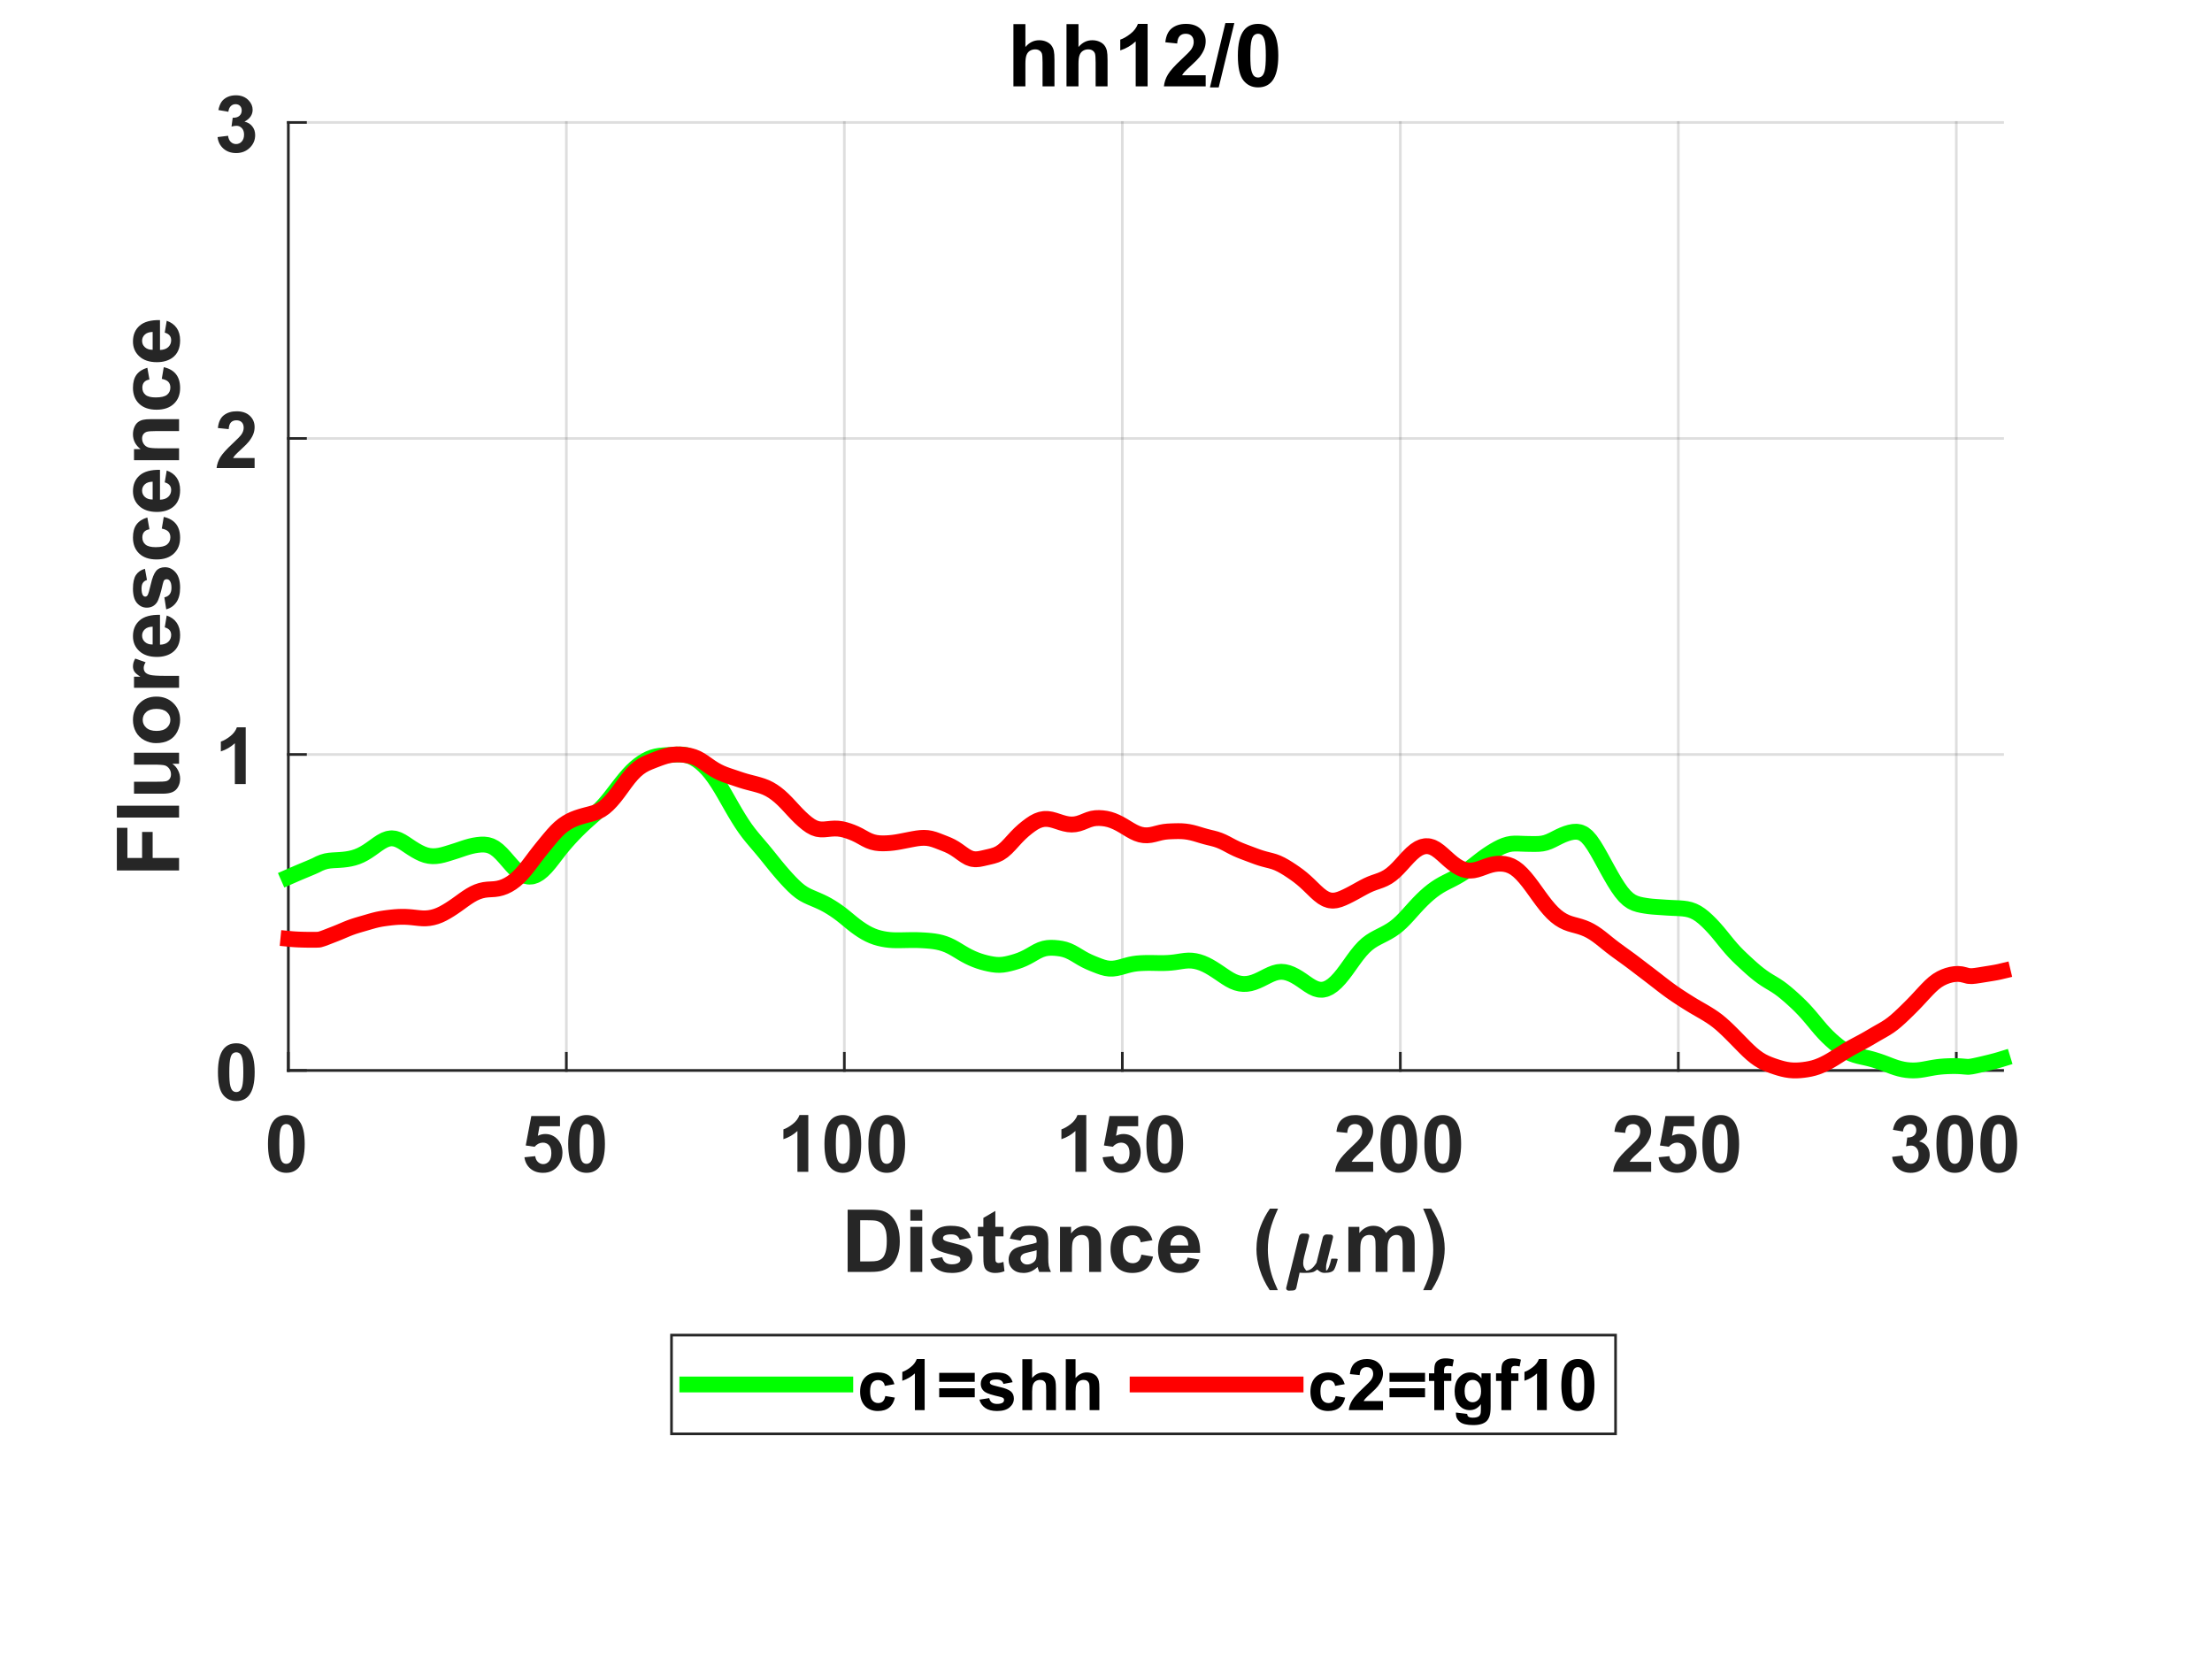 <?xml version="1.0"?>
<!DOCTYPE svg PUBLIC '-//W3C//DTD SVG 1.0//EN'
          'http://www.w3.org/TR/2001/REC-SVG-20010904/DTD/svg10.dtd'>
<svg xmlns:xlink="http://www.w3.org/1999/xlink" style="fill-opacity:1; color-rendering:auto; color-interpolation:auto; text-rendering:auto; stroke:black; stroke-linecap:square; stroke-miterlimit:10; shape-rendering:auto; stroke-opacity:1; fill:black; stroke-dasharray:none; font-weight:normal; stroke-width:1; font-family:'Dialog'; font-style:normal; stroke-linejoin:miter; font-size:12px; stroke-dashoffset:0; image-rendering:auto;" width="560" height="420" xmlns="http://www.w3.org/2000/svg"
><rect width="100%" height="100%" fill="#333333" stroke="none"/><!--Generated by the Batik Graphics2D SVG Generator--><defs id="genericDefs"
  /><g
  ><defs id="defs1"
    ><clipPath clipPathUnits="userSpaceOnUse" id="clipPath1"
      ><path d="M0 0 L560 0 L560 420 L0 420 L0 0 Z"
      /></clipPath
    ></defs
    ><g style="fill:white; stroke:white;"
    ><rect x="0" y="0" width="560" style="clip-path:url(#clipPath1); stroke:none;" height="420"
    /></g
    ><g style="fill:white; text-rendering:optimizeSpeed; color-rendering:optimizeSpeed; image-rendering:optimizeSpeed; shape-rendering:crispEdges; stroke:white; color-interpolation:sRGB;"
    ><rect x="0" width="560" height="420" y="0" style="stroke:none;"
      /><path style="stroke:none;" d="M73 271 L507 271 L507 31 L73 31 Z"
    /></g
    ><g style="stroke-linecap:butt; fill-opacity:0.149; fill:rgb(38,38,38); text-rendering:geometricPrecision; image-rendering:optimizeQuality; color-rendering:optimizeQuality; stroke-linejoin:round; stroke:rgb(38,38,38); color-interpolation:linearRGB; stroke-width:0.667; stroke-opacity:0.149;"
    ><line y2="31" style="fill:none;" x1="73" x2="73" y1="271"
      /><line y2="31" style="fill:none;" x1="143.379" x2="143.379" y1="271"
      /><line y2="31" style="fill:none;" x1="213.757" x2="213.757" y1="271"
      /><line y2="31" style="fill:none;" x1="284.136" x2="284.136" y1="271"
      /><line y2="31" style="fill:none;" x1="354.515" x2="354.515" y1="271"
      /><line y2="31" style="fill:none;" x1="424.893" x2="424.893" y1="271"
      /><line y2="31" style="fill:none;" x1="495.272" x2="495.272" y1="271"
      /><line y2="271" style="fill:none;" x1="507" x2="73" y1="271"
      /><line y2="191" style="fill:none;" x1="507" x2="73" y1="191"
      /><line y2="111" style="fill:none;" x1="507" x2="73" y1="111"
      /><line y2="31" style="fill:none;" x1="507" x2="73" y1="31"
      /><line x1="73" x2="507" y1="271" style="stroke-linecap:square; fill-opacity:1; fill:none; stroke-opacity:1;" y2="271"
      /><line x1="73" x2="73" y1="271" style="stroke-linecap:square; fill-opacity:1; fill:none; stroke-opacity:1;" y2="266.66"
      /><line x1="143.379" x2="143.379" y1="271" style="stroke-linecap:square; fill-opacity:1; fill:none; stroke-opacity:1;" y2="266.66"
      /><line x1="213.757" x2="213.757" y1="271" style="stroke-linecap:square; fill-opacity:1; fill:none; stroke-opacity:1;" y2="266.66"
      /><line x1="284.136" x2="284.136" y1="271" style="stroke-linecap:square; fill-opacity:1; fill:none; stroke-opacity:1;" y2="266.66"
      /><line x1="354.515" x2="354.515" y1="271" style="stroke-linecap:square; fill-opacity:1; fill:none; stroke-opacity:1;" y2="266.66"
      /><line x1="424.893" x2="424.893" y1="271" style="stroke-linecap:square; fill-opacity:1; fill:none; stroke-opacity:1;" y2="266.66"
      /><line x1="495.272" x2="495.272" y1="271" style="stroke-linecap:square; fill-opacity:1; fill:none; stroke-opacity:1;" y2="266.66"
    /></g
    ><g transform="translate(73,277.667)" style="font-size:20px; fill:rgb(38,38,38); text-rendering:geometricPrecision; image-rendering:optimizeQuality; color-rendering:optimizeQuality; font-family:'Arial'; stroke:rgb(38,38,38); color-interpolation:linearRGB; font-weight:bold;"
    ><path style="stroke:none;" d="M-0.516 4.625 Q1.562 4.625 2.734 6.109 Q4.141 7.859 4.141 11.938 Q4.141 16 2.734 17.781 Q1.562 19.25 -0.516 19.25 Q-2.594 19.25 -3.875 17.641 Q-5.156 16.031 -5.156 11.906 Q-5.156 7.859 -3.75 6.094 Q-2.594 4.625 -0.516 4.625 ZM-0.516 6.906 Q-1.016 6.906 -1.406 7.219 Q-1.797 7.531 -2 8.359 Q-2.281 9.422 -2.281 11.938 Q-2.281 14.453 -2.031 15.398 Q-1.781 16.344 -1.398 16.656 Q-1.016 16.969 -0.516 16.969 Q-0.016 16.969 0.375 16.648 Q0.766 16.328 0.984 15.516 Q1.266 14.453 1.266 11.938 Q1.266 9.422 1.016 8.477 Q0.766 7.531 0.375 7.219 Q-0.016 6.906 -0.516 6.906 Z"
    /></g
    ><g transform="translate(143.379,277.667)" style="font-size:20px; fill:rgb(38,38,38); text-rendering:geometricPrecision; image-rendering:optimizeQuality; color-rendering:optimizeQuality; font-family:'Arial'; stroke:rgb(38,38,38); color-interpolation:linearRGB; font-weight:bold;"
    ><path style="stroke:none;" d="M-10.609 15.312 L-7.875 15.031 Q-7.766 15.969 -7.188 16.508 Q-6.609 17.047 -5.859 17.047 Q-5 17.047 -4.398 16.352 Q-3.797 15.656 -3.797 14.25 Q-3.797 12.922 -4.391 12.266 Q-4.984 11.609 -5.938 11.609 Q-7.109 11.609 -8.047 12.656 L-10.281 12.328 L-8.875 4.875 L-1.609 4.875 L-1.609 7.453 L-6.797 7.453 L-7.219 9.875 Q-6.297 9.422 -5.344 9.422 Q-3.516 9.422 -2.25 10.75 Q-0.984 12.078 -0.984 14.188 Q-0.984 15.969 -2 17.344 Q-3.406 19.25 -5.891 19.25 Q-7.859 19.25 -9.109 18.18 Q-10.359 17.109 -10.609 15.312 ZM5.107 4.625 Q7.186 4.625 8.357 6.109 Q9.764 7.859 9.764 11.938 Q9.764 16 8.357 17.781 Q7.186 19.25 5.107 19.25 Q3.029 19.25 1.748 17.641 Q0.467 16.031 0.467 11.906 Q0.467 7.859 1.873 6.094 Q3.029 4.625 5.107 4.625 ZM5.107 6.906 Q4.607 6.906 4.217 7.219 Q3.826 7.531 3.623 8.359 Q3.342 9.422 3.342 11.938 Q3.342 14.453 3.592 15.398 Q3.842 16.344 4.225 16.656 Q4.607 16.969 5.107 16.969 Q5.607 16.969 5.998 16.648 Q6.389 16.328 6.607 15.516 Q6.889 14.453 6.889 11.938 Q6.889 9.422 6.639 8.477 Q6.389 7.531 5.998 7.219 Q5.607 6.906 5.107 6.906 Z"
    /></g
    ><g transform="translate(213.757,277.667)" style="font-size:20px; fill:rgb(38,38,38); text-rendering:geometricPrecision; image-rendering:optimizeQuality; color-rendering:optimizeQuality; font-family:'Arial'; stroke:rgb(38,38,38); color-interpolation:linearRGB; font-weight:bold;"
    ><path style="stroke:none;" d="M-9.125 19 L-11.875 19 L-11.875 8.656 Q-13.375 10.062 -15.422 10.734 L-15.422 8.25 Q-14.344 7.891 -13.086 6.914 Q-11.828 5.938 -11.359 4.625 L-9.125 4.625 L-9.125 19 ZM-0.393 4.625 Q1.685 4.625 2.857 6.109 Q4.264 7.859 4.264 11.938 Q4.264 16 2.857 17.781 Q1.685 19.25 -0.393 19.25 Q-2.471 19.25 -3.752 17.641 Q-5.033 16.031 -5.033 11.906 Q-5.033 7.859 -3.627 6.094 Q-2.471 4.625 -0.393 4.625 ZM-0.393 6.906 Q-0.893 6.906 -1.283 7.219 Q-1.674 7.531 -1.877 8.359 Q-2.158 9.422 -2.158 11.938 Q-2.158 14.453 -1.908 15.398 Q-1.658 16.344 -1.275 16.656 Q-0.893 16.969 -0.393 16.969 Q0.107 16.969 0.498 16.648 Q0.889 16.328 1.107 15.516 Q1.389 14.453 1.389 11.938 Q1.389 9.422 1.139 8.477 Q0.889 7.531 0.498 7.219 Q0.107 6.906 -0.393 6.906 ZM10.73 4.625 Q12.809 4.625 13.98 6.109 Q15.387 7.859 15.387 11.938 Q15.387 16 13.98 17.781 Q12.809 19.25 10.73 19.25 Q8.652 19.25 7.371 17.641 Q6.09 16.031 6.09 11.906 Q6.09 7.859 7.496 6.094 Q8.652 4.625 10.73 4.625 ZM10.73 6.906 Q10.23 6.906 9.84 7.219 Q9.449 7.531 9.246 8.359 Q8.965 9.422 8.965 11.938 Q8.965 14.453 9.215 15.398 Q9.465 16.344 9.848 16.656 Q10.23 16.969 10.73 16.969 Q11.23 16.969 11.621 16.648 Q12.012 16.328 12.23 15.516 Q12.512 14.453 12.512 11.938 Q12.512 9.422 12.262 8.477 Q12.012 7.531 11.621 7.219 Q11.23 6.906 10.73 6.906 Z"
    /></g
    ><g transform="translate(284.136,277.667)" style="font-size:20px; fill:rgb(38,38,38); text-rendering:geometricPrecision; image-rendering:optimizeQuality; color-rendering:optimizeQuality; font-family:'Arial'; stroke:rgb(38,38,38); color-interpolation:linearRGB; font-weight:bold;"
    ><path style="stroke:none;" d="M-9.125 19 L-11.875 19 L-11.875 8.656 Q-13.375 10.062 -15.422 10.734 L-15.422 8.25 Q-14.344 7.891 -13.086 6.914 Q-11.828 5.938 -11.359 4.625 L-9.125 4.625 L-9.125 19 ZM-4.986 15.312 L-2.252 15.031 Q-2.143 15.969 -1.565 16.508 Q-0.986 17.047 -0.236 17.047 Q0.623 17.047 1.225 16.352 Q1.826 15.656 1.826 14.25 Q1.826 12.922 1.232 12.266 Q0.639 11.609 -0.315 11.609 Q-1.486 11.609 -2.424 12.656 L-4.658 12.328 L-3.252 4.875 L4.014 4.875 L4.014 7.453 L-1.174 7.453 L-1.596 9.875 Q-0.674 9.422 0.279 9.422 Q2.107 9.422 3.373 10.75 Q4.639 12.078 4.639 14.188 Q4.639 15.969 3.623 17.344 Q2.217 19.25 -0.268 19.25 Q-2.236 19.25 -3.486 18.18 Q-4.736 17.109 -4.986 15.312 ZM10.73 4.625 Q12.809 4.625 13.98 6.109 Q15.387 7.859 15.387 11.938 Q15.387 16 13.98 17.781 Q12.809 19.25 10.73 19.25 Q8.652 19.25 7.371 17.641 Q6.09 16.031 6.09 11.906 Q6.09 7.859 7.496 6.094 Q8.652 4.625 10.73 4.625 ZM10.73 6.906 Q10.23 6.906 9.84 7.219 Q9.449 7.531 9.246 8.359 Q8.965 9.422 8.965 11.938 Q8.965 14.453 9.215 15.398 Q9.465 16.344 9.848 16.656 Q10.23 16.969 10.73 16.969 Q11.23 16.969 11.621 16.648 Q12.012 16.328 12.23 15.516 Q12.512 14.453 12.512 11.938 Q12.512 9.422 12.262 8.477 Q12.012 7.531 11.621 7.219 Q11.23 6.906 10.73 6.906 Z"
    /></g
    ><g transform="translate(354.515,277.667)" style="font-size:20px; fill:rgb(38,38,38); text-rendering:geometricPrecision; image-rendering:optimizeQuality; color-rendering:optimizeQuality; font-family:'Arial'; stroke:rgb(38,38,38); color-interpolation:linearRGB; font-weight:bold;"
    ><path style="stroke:none;" d="M-6.875 16.453 L-6.875 19 L-16.5 19 Q-16.344 17.547 -15.562 16.258 Q-14.781 14.969 -12.484 12.828 Q-10.625 11.094 -10.203 10.484 Q-9.641 9.641 -9.641 8.797 Q-9.641 7.891 -10.133 7.398 Q-10.625 6.906 -11.484 6.906 Q-12.344 6.906 -12.852 7.422 Q-13.359 7.938 -13.438 9.141 L-16.172 8.859 Q-15.938 6.594 -14.648 5.609 Q-13.359 4.625 -11.422 4.625 Q-9.297 4.625 -8.086 5.766 Q-6.875 6.906 -6.875 8.609 Q-6.875 9.578 -7.227 10.453 Q-7.578 11.328 -8.328 12.281 Q-8.828 12.922 -10.125 14.109 Q-11.422 15.297 -11.766 15.688 Q-12.109 16.078 -12.328 16.453 L-6.875 16.453 ZM-0.393 4.625 Q1.685 4.625 2.857 6.109 Q4.264 7.859 4.264 11.938 Q4.264 16 2.857 17.781 Q1.685 19.25 -0.393 19.25 Q-2.471 19.25 -3.752 17.641 Q-5.033 16.031 -5.033 11.906 Q-5.033 7.859 -3.627 6.094 Q-2.471 4.625 -0.393 4.625 ZM-0.393 6.906 Q-0.893 6.906 -1.283 7.219 Q-1.674 7.531 -1.877 8.359 Q-2.158 9.422 -2.158 11.938 Q-2.158 14.453 -1.908 15.398 Q-1.658 16.344 -1.275 16.656 Q-0.893 16.969 -0.393 16.969 Q0.107 16.969 0.498 16.648 Q0.889 16.328 1.107 15.516 Q1.389 14.453 1.389 11.938 Q1.389 9.422 1.139 8.477 Q0.889 7.531 0.498 7.219 Q0.107 6.906 -0.393 6.906 ZM10.73 4.625 Q12.809 4.625 13.98 6.109 Q15.387 7.859 15.387 11.938 Q15.387 16 13.98 17.781 Q12.809 19.25 10.73 19.25 Q8.652 19.25 7.371 17.641 Q6.09 16.031 6.09 11.906 Q6.09 7.859 7.496 6.094 Q8.652 4.625 10.73 4.625 ZM10.73 6.906 Q10.23 6.906 9.84 7.219 Q9.449 7.531 9.246 8.359 Q8.965 9.422 8.965 11.938 Q8.965 14.453 9.215 15.398 Q9.465 16.344 9.848 16.656 Q10.23 16.969 10.73 16.969 Q11.23 16.969 11.621 16.648 Q12.012 16.328 12.23 15.516 Q12.512 14.453 12.512 11.938 Q12.512 9.422 12.262 8.477 Q12.012 7.531 11.621 7.219 Q11.23 6.906 10.73 6.906 Z"
    /></g
    ><g transform="translate(424.893,277.667)" style="font-size:20px; fill:rgb(38,38,38); text-rendering:geometricPrecision; image-rendering:optimizeQuality; color-rendering:optimizeQuality; font-family:'Arial'; stroke:rgb(38,38,38); color-interpolation:linearRGB; font-weight:bold;"
    ><path style="stroke:none;" d="M-6.875 16.453 L-6.875 19 L-16.5 19 Q-16.344 17.547 -15.562 16.258 Q-14.781 14.969 -12.484 12.828 Q-10.625 11.094 -10.203 10.484 Q-9.641 9.641 -9.641 8.797 Q-9.641 7.891 -10.133 7.398 Q-10.625 6.906 -11.484 6.906 Q-12.344 6.906 -12.852 7.422 Q-13.359 7.938 -13.438 9.141 L-16.172 8.859 Q-15.938 6.594 -14.648 5.609 Q-13.359 4.625 -11.422 4.625 Q-9.297 4.625 -8.086 5.766 Q-6.875 6.906 -6.875 8.609 Q-6.875 9.578 -7.227 10.453 Q-7.578 11.328 -8.328 12.281 Q-8.828 12.922 -10.125 14.109 Q-11.422 15.297 -11.766 15.688 Q-12.109 16.078 -12.328 16.453 L-6.875 16.453 ZM-4.986 15.312 L-2.252 15.031 Q-2.143 15.969 -1.565 16.508 Q-0.986 17.047 -0.236 17.047 Q0.623 17.047 1.225 16.352 Q1.826 15.656 1.826 14.25 Q1.826 12.922 1.232 12.266 Q0.639 11.609 -0.315 11.609 Q-1.486 11.609 -2.424 12.656 L-4.658 12.328 L-3.252 4.875 L4.014 4.875 L4.014 7.453 L-1.174 7.453 L-1.596 9.875 Q-0.674 9.422 0.279 9.422 Q2.107 9.422 3.373 10.75 Q4.639 12.078 4.639 14.188 Q4.639 15.969 3.623 17.344 Q2.217 19.25 -0.268 19.25 Q-2.236 19.25 -3.486 18.18 Q-4.736 17.109 -4.986 15.312 ZM10.73 4.625 Q12.809 4.625 13.98 6.109 Q15.387 7.859 15.387 11.938 Q15.387 16 13.98 17.781 Q12.809 19.25 10.73 19.25 Q8.652 19.25 7.371 17.641 Q6.09 16.031 6.09 11.906 Q6.09 7.859 7.496 6.094 Q8.652 4.625 10.73 4.625 ZM10.73 6.906 Q10.23 6.906 9.84 7.219 Q9.449 7.531 9.246 8.359 Q8.965 9.422 8.965 11.938 Q8.965 14.453 9.215 15.398 Q9.465 16.344 9.848 16.656 Q10.23 16.969 10.73 16.969 Q11.23 16.969 11.621 16.648 Q12.012 16.328 12.23 15.516 Q12.512 14.453 12.512 11.938 Q12.512 9.422 12.262 8.477 Q12.012 7.531 11.621 7.219 Q11.23 6.906 10.73 6.906 Z"
    /></g
    ><g transform="translate(495.272,277.667)" style="font-size:20px; fill:rgb(38,38,38); text-rendering:geometricPrecision; image-rendering:optimizeQuality; color-rendering:optimizeQuality; font-family:'Arial'; stroke:rgb(38,38,38); color-interpolation:linearRGB; font-weight:bold;"
    ><path style="stroke:none;" d="M-16.25 15.203 L-13.594 14.875 Q-13.469 15.891 -12.906 16.43 Q-12.344 16.969 -11.562 16.969 Q-10.703 16.969 -10.125 16.32 Q-9.547 15.672 -9.547 14.578 Q-9.547 13.547 -10.102 12.945 Q-10.656 12.344 -11.469 12.344 Q-11.984 12.344 -12.719 12.547 L-12.422 10.312 Q-11.312 10.344 -10.727 9.828 Q-10.141 9.312 -10.141 8.469 Q-10.141 7.734 -10.57 7.305 Q-11 6.875 -11.703 6.875 Q-12.406 6.875 -12.906 7.367 Q-13.406 7.859 -13.516 8.797 L-16.047 8.359 Q-15.781 7.062 -15.25 6.289 Q-14.719 5.516 -13.766 5.07 Q-12.812 4.625 -11.625 4.625 Q-9.609 4.625 -8.391 5.906 Q-7.375 6.969 -7.375 8.297 Q-7.375 10.188 -9.438 11.297 Q-8.203 11.562 -7.469 12.484 Q-6.734 13.406 -6.734 14.703 Q-6.734 16.594 -8.109 17.922 Q-9.484 19.25 -11.547 19.25 Q-13.484 19.25 -14.766 18.125 Q-16.047 17 -16.25 15.203 ZM-0.393 4.625 Q1.685 4.625 2.857 6.109 Q4.264 7.859 4.264 11.938 Q4.264 16 2.857 17.781 Q1.685 19.25 -0.393 19.25 Q-2.471 19.25 -3.752 17.641 Q-5.033 16.031 -5.033 11.906 Q-5.033 7.859 -3.627 6.094 Q-2.471 4.625 -0.393 4.625 ZM-0.393 6.906 Q-0.893 6.906 -1.283 7.219 Q-1.674 7.531 -1.877 8.359 Q-2.158 9.422 -2.158 11.938 Q-2.158 14.453 -1.908 15.398 Q-1.658 16.344 -1.275 16.656 Q-0.893 16.969 -0.393 16.969 Q0.107 16.969 0.498 16.648 Q0.889 16.328 1.107 15.516 Q1.389 14.453 1.389 11.938 Q1.389 9.422 1.139 8.477 Q0.889 7.531 0.498 7.219 Q0.107 6.906 -0.393 6.906 ZM10.73 4.625 Q12.809 4.625 13.98 6.109 Q15.387 7.859 15.387 11.938 Q15.387 16 13.98 17.781 Q12.809 19.25 10.73 19.25 Q8.652 19.25 7.371 17.641 Q6.09 16.031 6.09 11.906 Q6.09 7.859 7.496 6.094 Q8.652 4.625 10.73 4.625 ZM10.73 6.906 Q10.23 6.906 9.84 7.219 Q9.449 7.531 9.246 8.359 Q8.965 9.422 8.965 11.938 Q8.965 14.453 9.215 15.398 Q9.465 16.344 9.848 16.656 Q10.23 16.969 10.73 16.969 Q11.23 16.969 11.621 16.648 Q12.012 16.328 12.23 15.516 Q12.512 14.453 12.512 11.938 Q12.512 9.422 12.262 8.477 Q12.012 7.531 11.621 7.219 Q11.23 6.906 10.73 6.906 Z"
    /></g
    ><g transform="translate(213,322)" style="font-size:22px; fill:rgb(38,38,38); text-rendering:geometricPrecision; image-rendering:optimizeQuality; color-rendering:optimizeQuality; font-family:'Arial'; stroke:rgb(38,38,38); color-interpolation:linearRGB; font-weight:bold;"
    ><path style="stroke:none;" d="M1.594 -15.75 L7.406 -15.75 Q9.375 -15.75 10.406 -15.453 Q11.781 -15.047 12.773 -14 Q13.766 -12.953 14.281 -11.445 Q14.797 -9.938 14.797 -7.719 Q14.797 -5.781 14.312 -4.375 Q13.719 -2.656 12.625 -1.594 Q11.797 -0.781 10.391 -0.328 Q9.328 0 7.578 0 L1.594 0 L1.594 -15.75 ZM4.766 -13.078 L4.766 -2.656 L7.141 -2.656 Q8.469 -2.656 9.062 -2.797 Q9.844 -3 10.352 -3.461 Q10.859 -3.922 11.18 -4.977 Q11.5 -6.031 11.5 -7.859 Q11.5 -9.688 11.18 -10.664 Q10.859 -11.641 10.281 -12.188 Q9.703 -12.734 8.812 -12.938 Q8.141 -13.078 6.203 -13.078 L4.766 -13.078 ZM17.466 -12.953 L17.466 -15.75 L20.481 -15.75 L20.481 -12.953 L17.466 -12.953 ZM17.466 0 L17.466 -11.406 L20.481 -11.406 L20.481 0 L17.466 0 ZM22.516 -3.25 L25.547 -3.719 Q25.734 -2.844 26.328 -2.383 Q26.922 -1.922 27.984 -1.922 Q29.156 -1.922 29.75 -2.359 Q30.141 -2.656 30.141 -3.156 Q30.141 -3.5 29.922 -3.734 Q29.703 -3.938 28.922 -4.125 Q25.266 -4.938 24.281 -5.594 Q22.938 -6.516 22.938 -8.172 Q22.938 -9.641 24.109 -10.656 Q25.281 -11.672 27.734 -11.672 Q30.078 -11.672 31.219 -10.906 Q32.359 -10.141 32.781 -8.641 L29.938 -8.125 Q29.75 -8.781 29.242 -9.141 Q28.734 -9.5 27.797 -9.5 Q26.594 -9.5 26.078 -9.156 Q25.734 -8.922 25.734 -8.547 Q25.734 -8.234 26.047 -8 Q26.453 -7.703 28.859 -7.156 Q31.266 -6.609 32.234 -5.812 Q33.172 -5 33.172 -3.562 Q33.172 -2 31.859 -0.867 Q30.547 0.266 27.984 0.266 Q25.656 0.266 24.297 -0.688 Q22.938 -1.641 22.516 -3.25 ZM41.048 -11.406 L41.048 -9 L38.985 -9 L38.985 -4.406 Q38.985 -3.016 39.04 -2.781 Q39.095 -2.547 39.306 -2.398 Q39.517 -2.25 39.829 -2.25 Q40.235 -2.25 41.032 -2.531 L41.298 -0.188 Q40.235 0.266 38.907 0.266 Q38.095 0.266 37.438 -0.016 Q36.782 -0.297 36.477 -0.727 Q36.173 -1.156 36.048 -1.906 Q35.954 -2.422 35.954 -4.031 L35.954 -9 L34.563 -9 L34.563 -11.406 L35.954 -11.406 L35.954 -13.672 L38.985 -15.438 L38.985 -11.406 L41.048 -11.406 ZM45.39 -7.922 L42.655 -8.422 Q43.124 -10.078 44.249 -10.875 Q45.374 -11.672 47.593 -11.672 Q49.624 -11.672 50.608 -11.188 Q51.593 -10.703 51.999 -9.969 Q52.405 -9.234 52.405 -7.266 L52.374 -3.75 Q52.374 -2.25 52.515 -1.531 Q52.655 -0.812 53.062 0 L50.077 0 Q49.952 -0.297 49.78 -0.891 Q49.702 -1.156 49.671 -1.25 Q48.905 -0.5 48.023 -0.117 Q47.14 0.266 46.14 0.266 Q44.374 0.266 43.358 -0.695 Q42.343 -1.656 42.343 -3.109 Q42.343 -4.078 42.804 -4.836 Q43.265 -5.594 44.101 -6 Q44.937 -6.406 46.499 -6.703 Q48.624 -7.094 49.437 -7.438 L49.437 -7.75 Q49.437 -8.609 49.007 -8.984 Q48.577 -9.359 47.39 -9.359 Q46.577 -9.359 46.124 -9.039 Q45.671 -8.719 45.39 -7.922 ZM49.437 -5.484 Q48.858 -5.281 47.601 -5.016 Q46.343 -4.75 45.952 -4.484 Q45.358 -4.078 45.358 -3.422 Q45.358 -2.797 45.835 -2.336 Q46.312 -1.875 47.046 -1.875 Q47.858 -1.875 48.593 -2.406 Q49.14 -2.812 49.312 -3.406 Q49.437 -3.797 49.437 -4.875 L49.437 -5.484 ZM65.75 0 L62.734 0 L62.734 -5.828 Q62.734 -7.672 62.539 -8.211 Q62.344 -8.75 61.914 -9.055 Q61.484 -9.359 60.859 -9.359 Q60.078 -9.359 59.453 -8.93 Q58.828 -8.5 58.602 -7.789 Q58.375 -7.078 58.375 -5.172 L58.375 0 L55.359 0 L55.359 -11.406 L58.156 -11.406 L58.156 -9.734 Q59.656 -11.672 61.922 -11.672 Q62.922 -11.672 63.75 -11.312 Q64.578 -10.953 65 -10.391 Q65.422 -9.828 65.586 -9.117 Q65.75 -8.406 65.75 -7.094 L65.75 0 ZM78.767 -8.031 L75.782 -7.5 Q75.642 -8.391 75.11 -8.844 Q74.579 -9.297 73.72 -9.297 Q72.595 -9.297 71.923 -8.516 Q71.251 -7.734 71.251 -5.906 Q71.251 -3.875 71.931 -3.039 Q72.61 -2.203 73.767 -2.203 Q74.626 -2.203 75.173 -2.695 Q75.72 -3.188 75.954 -4.375 L78.907 -3.875 Q78.454 -1.828 77.142 -0.781 Q75.829 0.266 73.626 0.266 Q71.126 0.266 69.634 -1.32 Q68.142 -2.906 68.142 -5.688 Q68.142 -8.516 69.642 -10.094 Q71.142 -11.672 73.689 -11.672 Q75.767 -11.672 76.993 -10.773 Q78.22 -9.875 78.767 -8.031 ZM87.658 -3.625 L90.658 -3.125 Q90.08 -1.469 88.83 -0.602 Q87.58 0.266 85.705 0.266 Q82.721 0.266 81.299 -1.688 Q80.174 -3.25 80.174 -5.625 Q80.174 -8.453 81.65 -10.062 Q83.127 -11.672 85.408 -11.672 Q87.939 -11.672 89.416 -9.984 Q90.893 -8.297 90.83 -4.828 L83.268 -4.828 Q83.299 -3.484 83.994 -2.742 Q84.689 -2 85.736 -2 Q86.439 -2 86.924 -2.383 Q87.408 -2.766 87.658 -3.625 ZM87.83 -6.688 Q87.799 -8 87.15 -8.68 Q86.502 -9.359 85.58 -9.359 Q84.596 -9.359 83.955 -8.641 Q83.299 -7.922 83.314 -6.688 L87.83 -6.688 ZM110.509 4.625 L108.446 4.625 Q106.806 2.156 105.946 -0.523 Q105.087 -3.203 105.087 -5.703 Q105.087 -8.812 106.149 -11.578 Q107.071 -13.984 108.493 -16.016 L110.556 -16.016 Q109.071 -12.766 108.524 -10.484 Q107.978 -8.203 107.978 -5.641 Q107.978 -3.875 108.298 -2.031 Q108.618 -0.188 109.196 1.484 Q109.571 2.578 110.509 4.625 Z"
    /></g
    ><g transform="translate(325,322)" style="font-size:22px; fill:rgb(38,38,38); text-rendering:geometricPrecision; image-rendering:optimizeQuality; color-rendering:optimizeQuality; font-family:'mwb_cmmi10'; stroke:rgb(38,38,38); color-interpolation:linearRGB; font-weight:bold;"
    ><path style="stroke:none;" d="M0.609 4.141 Q0.609 4 0.641 3.969 L3.875 -9.031 Q3.969 -9.328 4.219 -9.523 Q4.469 -9.719 4.797 -9.719 Q6.078 -9.719 6.266 -9.555 Q6.453 -9.391 6.453 -9.109 Q6.453 -9.047 6.453 -9.008 Q6.453 -8.969 6.438 -8.922 L5.141 -3.781 Q4.922 -2.875 4.922 -2.203 Q4.922 -1.391 5.305 -0.859 Q5.688 -0.328 5.688 -0.328 Q7.078 -0.328 8.297 -2.328 Q8.297 -2.359 8.305 -2.367 Q8.312 -2.375 8.312 -2.391 L9.906 -8.781 Q9.984 -9.062 10.25 -9.273 Q10.516 -9.484 10.828 -9.484 Q12.094 -9.484 12.289 -9.312 Q12.484 -9.141 12.484 -8.859 Q12.484 -8.734 12.469 -8.688 L10.891 -2.359 Q10.719 -1.734 10.719 -1.281 Q10.719 -0.328 10.719 -0.328 Q11.047 -0.328 11.398 -1.18 Q11.75 -2.031 12.016 -3.234 Q12.047 -3.359 12.188 -3.359 L12.453 -3.359 Q13.531 -3.359 13.594 -3.289 Q13.656 -3.219 13.656 -3.141 Q13.266 -1.609 12.812 -0.68 Q12.359 0.25 10.328 0.25 Q9.594 0.25 9.031 -0.172 Q8.469 -0.594 8.469 -0.594 Q8.469 -0.594 7.875 -0.172 Q7.281 0.25 5.453 0.25 Q4.078 0.25 4.016 0.188 L3.188 4.047 Q3.109 4.359 2.852 4.555 Q2.594 4.75 1.281 4.75 Q1.016 4.75 0.812 4.586 Q0.609 4.422 0.609 4.141 Z"
    /></g
    ><g transform="translate(340,322)" style="font-size:22px; fill:rgb(38,38,38); text-rendering:geometricPrecision; image-rendering:optimizeQuality; color-rendering:optimizeQuality; font-family:'Arial'; stroke:rgb(38,38,38); color-interpolation:linearRGB; font-weight:bold;"
    ><path style="stroke:none;" d="M1.359 -11.406 L4.141 -11.406 L4.141 -9.844 Q5.625 -11.672 7.688 -11.672 Q8.781 -11.672 9.594 -11.219 Q10.406 -10.766 10.922 -9.844 Q11.672 -10.766 12.539 -11.219 Q13.406 -11.672 14.391 -11.672 Q15.656 -11.672 16.523 -11.156 Q17.391 -10.641 17.828 -9.656 Q18.141 -8.922 18.141 -7.297 L18.141 0 L15.109 0 L15.109 -6.516 Q15.109 -8.219 14.797 -8.719 Q14.391 -9.359 13.516 -9.359 Q12.875 -9.359 12.32 -8.969 Q11.766 -8.578 11.516 -7.836 Q11.266 -7.094 11.266 -5.484 L11.266 0 L8.25 0 L8.25 -6.25 Q8.25 -7.922 8.086 -8.406 Q7.922 -8.891 7.586 -9.125 Q7.25 -9.359 6.672 -9.359 Q5.969 -9.359 5.414 -8.984 Q4.859 -8.609 4.617 -7.898 Q4.375 -7.188 4.375 -5.547 L4.375 0 L1.359 0 L1.359 -11.406 ZM20.296 4.625 Q21.202 2.719 21.561 1.695 Q21.921 0.672 22.233 -0.656 Q22.546 -1.984 22.694 -3.188 Q22.843 -4.391 22.843 -5.641 Q22.843 -8.203 22.296 -10.484 Q21.749 -12.766 20.28 -16.016 L22.327 -16.016 Q23.952 -13.703 24.851 -11.117 Q25.749 -8.531 25.749 -5.859 Q25.749 -3.625 25.046 -1.047 Q24.233 1.828 22.39 4.625 L20.296 4.625 Z"
    /></g
    ><g style="fill:rgb(38,38,38); text-rendering:geometricPrecision; image-rendering:optimizeQuality; color-rendering:optimizeQuality; stroke-linejoin:round; stroke:rgb(38,38,38); color-interpolation:linearRGB; stroke-width:0.667;"
    ><line y2="31" style="fill:none;" x1="73" x2="73" y1="271"
      /><line y2="271" style="fill:none;" x1="73" x2="77.34" y1="271"
      /><line y2="191" style="fill:none;" x1="73" x2="77.34" y1="191"
      /><line y2="111" style="fill:none;" x1="73" x2="77.34" y1="111"
      /><line y2="31" style="fill:none;" x1="73" x2="77.34" y1="31"
    /></g
    ><g transform="translate(66.333,271)" style="font-size:20px; fill:rgb(38,38,38); text-rendering:geometricPrecision; image-rendering:optimizeQuality; color-rendering:optimizeQuality; font-family:'Arial'; stroke:rgb(38,38,38); color-interpolation:linearRGB; font-weight:bold;"
    ><path style="stroke:none;" d="M-6.516 -6.875 Q-4.438 -6.875 -3.266 -5.391 Q-1.859 -3.641 -1.859 0.438 Q-1.859 4.5 -3.266 6.281 Q-4.438 7.75 -6.516 7.75 Q-8.594 7.75 -9.875 6.141 Q-11.156 4.531 -11.156 0.406 Q-11.156 -3.641 -9.75 -5.406 Q-8.594 -6.875 -6.516 -6.875 ZM-6.516 -4.594 Q-7.016 -4.594 -7.406 -4.281 Q-7.797 -3.969 -8 -3.141 Q-8.281 -2.078 -8.281 0.438 Q-8.281 2.953 -8.031 3.898 Q-7.781 4.844 -7.398 5.156 Q-7.016 5.469 -6.516 5.469 Q-6.016 5.469 -5.625 5.148 Q-5.234 4.828 -5.016 4.016 Q-4.734 2.953 -4.734 0.438 Q-4.734 -2.078 -4.984 -3.023 Q-5.234 -3.969 -5.625 -4.281 Q-6.016 -4.594 -6.516 -4.594 Z"
    /></g
    ><g transform="translate(66.333,191)" style="font-size:20px; fill:rgb(38,38,38); text-rendering:geometricPrecision; image-rendering:optimizeQuality; color-rendering:optimizeQuality; font-family:'Arial'; stroke:rgb(38,38,38); color-interpolation:linearRGB; font-weight:bold;"
    ><path style="stroke:none;" d="M-4.125 7.5 L-6.875 7.5 L-6.875 -2.844 Q-8.375 -1.438 -10.422 -0.766 L-10.422 -3.25 Q-9.344 -3.609 -8.086 -4.586 Q-6.828 -5.562 -6.359 -6.875 L-4.125 -6.875 L-4.125 7.5 Z"
    /></g
    ><g transform="translate(66.333,111)" style="font-size:20px; fill:rgb(38,38,38); text-rendering:geometricPrecision; image-rendering:optimizeQuality; color-rendering:optimizeQuality; font-family:'Arial'; stroke:rgb(38,38,38); color-interpolation:linearRGB; font-weight:bold;"
    ><path style="stroke:none;" d="M-1.875 4.953 L-1.875 7.5 L-11.5 7.5 Q-11.344 6.047 -10.562 4.758 Q-9.781 3.469 -7.484 1.328 Q-5.625 -0.406 -5.203 -1.016 Q-4.641 -1.859 -4.641 -2.703 Q-4.641 -3.609 -5.133 -4.102 Q-5.625 -4.594 -6.484 -4.594 Q-7.344 -4.594 -7.852 -4.078 Q-8.359 -3.562 -8.438 -2.359 L-11.172 -2.641 Q-10.938 -4.906 -9.648 -5.891 Q-8.359 -6.875 -6.422 -6.875 Q-4.297 -6.875 -3.086 -5.734 Q-1.875 -4.594 -1.875 -2.891 Q-1.875 -1.922 -2.227 -1.047 Q-2.578 -0.172 -3.328 0.781 Q-3.828 1.422 -5.125 2.609 Q-6.422 3.797 -6.766 4.188 Q-7.109 4.578 -7.328 4.953 L-1.875 4.953 Z"
    /></g
    ><g transform="translate(66.333,31)" style="font-size:20px; fill:rgb(38,38,38); text-rendering:geometricPrecision; image-rendering:optimizeQuality; color-rendering:optimizeQuality; font-family:'Arial'; stroke:rgb(38,38,38); color-interpolation:linearRGB; font-weight:bold;"
    ><path style="stroke:none;" d="M-11.25 3.703 L-8.594 3.375 Q-8.469 4.391 -7.906 4.93 Q-7.344 5.469 -6.562 5.469 Q-5.703 5.469 -5.125 4.82 Q-4.547 4.172 -4.547 3.078 Q-4.547 2.047 -5.102 1.445 Q-5.656 0.844 -6.469 0.844 Q-6.984 0.844 -7.719 1.047 L-7.422 -1.188 Q-6.312 -1.156 -5.727 -1.672 Q-5.141 -2.188 -5.141 -3.031 Q-5.141 -3.766 -5.57 -4.195 Q-6 -4.625 -6.703 -4.625 Q-7.406 -4.625 -7.906 -4.133 Q-8.406 -3.641 -8.516 -2.703 L-11.047 -3.141 Q-10.781 -4.438 -10.25 -5.211 Q-9.719 -5.984 -8.766 -6.43 Q-7.812 -6.875 -6.625 -6.875 Q-4.609 -6.875 -3.391 -5.594 Q-2.375 -4.531 -2.375 -3.203 Q-2.375 -1.312 -4.438 -0.203 Q-3.203 0.062 -2.469 0.984 Q-1.734 1.906 -1.734 3.203 Q-1.734 5.094 -3.109 6.422 Q-4.484 7.75 -6.547 7.75 Q-8.484 7.75 -9.766 6.625 Q-11.047 5.5 -11.25 3.703 Z"
    /></g
    ><g transform="translate(50.333,151) rotate(-90)" style="font-size:22px; fill:rgb(38,38,38); text-rendering:geometricPrecision; image-rendering:optimizeQuality; color-rendering:optimizeQuality; font-family:'Arial'; stroke:rgb(38,38,38); color-interpolation:linearRGB; font-weight:bold;"
    ><path style="stroke:none;" d="M-69.375 -5 L-69.375 -20.75 L-58.578 -20.75 L-58.578 -18.078 L-66.203 -18.078 L-66.203 -14.359 L-59.625 -14.359 L-59.625 -11.688 L-66.203 -11.688 L-66.203 -5 L-69.375 -5 ZM-55.983 -5 L-55.983 -20.75 L-52.968 -20.75 L-52.968 -5 L-55.983 -5 ZM-42.355 -5 L-42.355 -6.703 Q-42.98 -5.797 -43.996 -5.266 Q-45.012 -4.734 -46.137 -4.734 Q-47.293 -4.734 -48.207 -5.242 Q-49.121 -5.75 -49.527 -6.664 Q-49.934 -7.578 -49.934 -9.188 L-49.934 -16.406 L-46.918 -16.406 L-46.918 -11.172 Q-46.918 -8.766 -46.754 -8.219 Q-46.59 -7.672 -46.145 -7.359 Q-45.699 -7.047 -45.027 -7.047 Q-44.246 -7.047 -43.637 -7.469 Q-43.027 -7.891 -42.801 -8.516 Q-42.574 -9.141 -42.574 -11.594 L-42.574 -16.406 L-39.559 -16.406 L-39.559 -5 L-42.355 -5 ZM-37.136 -10.859 Q-37.136 -12.375 -36.394 -13.781 Q-35.651 -15.188 -34.292 -15.93 Q-32.933 -16.672 -31.261 -16.672 Q-28.667 -16.672 -27.011 -14.984 Q-25.355 -13.297 -25.355 -10.734 Q-25.355 -8.141 -27.026 -6.438 Q-28.698 -4.734 -31.23 -4.734 Q-32.808 -4.734 -34.23 -5.445 Q-35.651 -6.156 -36.394 -7.531 Q-37.136 -8.906 -37.136 -10.859 ZM-34.042 -10.703 Q-34.042 -9 -33.23 -8.102 Q-32.417 -7.203 -31.245 -7.203 Q-30.058 -7.203 -29.261 -8.102 Q-28.464 -9 -28.464 -10.719 Q-28.464 -12.406 -29.261 -13.305 Q-30.058 -14.203 -31.245 -14.203 Q-32.417 -14.203 -33.23 -13.305 Q-34.042 -12.406 -34.042 -10.703 ZM-20.104 -5 L-23.119 -5 L-23.119 -16.406 L-20.322 -16.406 L-20.322 -14.781 Q-19.604 -15.938 -19.025 -16.305 Q-18.447 -16.672 -17.713 -16.672 Q-16.682 -16.672 -15.729 -16.094 L-16.666 -13.469 Q-17.432 -13.953 -18.088 -13.953 Q-18.713 -13.953 -19.158 -13.609 Q-19.604 -13.266 -19.854 -12.352 Q-20.104 -11.438 -20.104 -8.531 L-20.104 -5 ZM-7.823 -8.625 L-4.823 -8.125 Q-5.401 -6.469 -6.651 -5.602 Q-7.901 -4.734 -9.776 -4.734 Q-12.761 -4.734 -14.183 -6.688 Q-15.308 -8.25 -15.308 -10.625 Q-15.308 -13.453 -13.831 -15.062 Q-12.354 -16.672 -10.073 -16.672 Q-7.542 -16.672 -6.065 -14.984 Q-4.589 -13.297 -4.651 -9.828 L-12.214 -9.828 Q-12.183 -8.484 -11.487 -7.742 Q-10.792 -7 -9.745 -7 Q-9.042 -7 -8.558 -7.383 Q-8.073 -7.766 -7.823 -8.625 ZM-7.651 -11.688 Q-7.683 -13 -8.331 -13.68 Q-8.979 -14.359 -9.901 -14.359 Q-10.886 -14.359 -11.526 -13.641 Q-12.183 -12.922 -12.167 -11.688 L-7.651 -11.688 ZM-3.26 -8.25 L-0.229 -8.719 Q-0.041 -7.844 0.553 -7.383 Q1.147 -6.922 2.209 -6.922 Q3.381 -6.922 3.975 -7.359 Q4.365 -7.656 4.365 -8.156 Q4.365 -8.5 4.146 -8.734 Q3.928 -8.938 3.147 -9.125 Q-0.51 -9.938 -1.494 -10.594 Q-2.838 -11.516 -2.838 -13.172 Q-2.838 -14.641 -1.666 -15.656 Q-0.494 -16.672 1.959 -16.672 Q4.303 -16.672 5.443 -15.906 Q6.584 -15.141 7.006 -13.641 L4.162 -13.125 Q3.975 -13.781 3.467 -14.141 Q2.959 -14.5 2.022 -14.5 Q0.818 -14.5 0.303 -14.156 Q-0.041 -13.922 -0.041 -13.547 Q-0.041 -13.234 0.272 -13 Q0.678 -12.703 3.084 -12.156 Q5.49 -11.609 6.459 -10.812 Q7.396 -10 7.396 -8.562 Q7.396 -7 6.084 -5.867 Q4.771 -4.734 2.209 -4.734 Q-0.119 -4.734 -1.478 -5.688 Q-2.838 -6.641 -3.26 -8.25 ZM19.991 -13.031 L17.007 -12.5 Q16.866 -13.391 16.335 -13.844 Q15.804 -14.297 14.944 -14.297 Q13.819 -14.297 13.148 -13.516 Q12.476 -12.734 12.476 -10.906 Q12.476 -8.875 13.155 -8.039 Q13.835 -7.203 14.991 -7.203 Q15.851 -7.203 16.398 -7.695 Q16.944 -8.188 17.179 -9.375 L20.132 -8.875 Q19.679 -6.828 18.366 -5.781 Q17.054 -4.734 14.851 -4.734 Q12.351 -4.734 10.858 -6.32 Q9.366 -7.906 9.366 -10.688 Q9.366 -13.516 10.866 -15.094 Q12.366 -16.672 14.913 -16.672 Q16.991 -16.672 18.218 -15.773 Q19.444 -14.875 19.991 -13.031 ZM28.883 -8.625 L31.883 -8.125 Q31.305 -6.469 30.055 -5.602 Q28.805 -4.734 26.93 -4.734 Q23.945 -4.734 22.523 -6.688 Q21.398 -8.25 21.398 -10.625 Q21.398 -13.453 22.875 -15.062 Q24.352 -16.672 26.633 -16.672 Q29.164 -16.672 30.641 -14.984 Q32.117 -13.297 32.055 -9.828 L24.492 -9.828 Q24.523 -8.484 25.219 -7.742 Q25.914 -7 26.961 -7 Q27.664 -7 28.148 -7.383 Q28.633 -7.766 28.883 -8.625 ZM29.055 -11.688 Q29.023 -13 28.375 -13.68 Q27.727 -14.359 26.805 -14.359 Q25.82 -14.359 25.18 -13.641 Q24.523 -12.922 24.539 -11.688 L29.055 -11.688 ZM44.884 -5 L41.868 -5 L41.868 -10.828 Q41.868 -12.672 41.673 -13.211 Q41.477 -13.75 41.048 -14.055 Q40.618 -14.359 39.993 -14.359 Q39.212 -14.359 38.587 -13.93 Q37.962 -13.5 37.735 -12.789 Q37.509 -12.078 37.509 -10.172 L37.509 -5 L34.493 -5 L34.493 -16.406 L37.29 -16.406 L37.29 -14.734 Q38.79 -16.672 41.056 -16.672 Q42.056 -16.672 42.884 -16.312 Q43.712 -15.953 44.134 -15.391 Q44.556 -14.828 44.72 -14.117 Q44.884 -13.406 44.884 -12.094 L44.884 -5 ZM57.9 -13.031 L54.916 -12.5 Q54.775 -13.391 54.244 -13.844 Q53.713 -14.297 52.853 -14.297 Q51.728 -14.297 51.057 -13.516 Q50.385 -12.734 50.385 -10.906 Q50.385 -8.875 51.065 -8.039 Q51.744 -7.203 52.9 -7.203 Q53.76 -7.203 54.307 -7.695 Q54.853 -8.188 55.088 -9.375 L58.041 -8.875 Q57.588 -6.828 56.275 -5.781 Q54.963 -4.734 52.76 -4.734 Q50.26 -4.734 48.768 -6.32 Q47.275 -7.906 47.275 -10.688 Q47.275 -13.516 48.775 -15.094 Q50.275 -16.672 52.822 -16.672 Q54.9 -16.672 56.127 -15.773 Q57.353 -14.875 57.9 -13.031 ZM66.792 -8.625 L69.792 -8.125 Q69.214 -6.469 67.964 -5.602 Q66.714 -4.734 64.839 -4.734 Q61.855 -4.734 60.433 -6.688 Q59.308 -8.25 59.308 -10.625 Q59.308 -13.453 60.784 -15.062 Q62.261 -16.672 64.542 -16.672 Q67.073 -16.672 68.55 -14.984 Q70.026 -13.297 69.964 -9.828 L62.401 -9.828 Q62.433 -8.484 63.128 -7.742 Q63.823 -7 64.87 -7 Q65.573 -7 66.058 -7.383 Q66.542 -7.766 66.792 -8.625 ZM66.964 -11.688 Q66.933 -13 66.284 -13.68 Q65.636 -14.359 64.714 -14.359 Q63.73 -14.359 63.089 -13.641 Q62.433 -12.922 62.448 -11.688 L66.964 -11.688 Z"
    /></g
    ><g transform="translate(290,26.858)" style="font-size:22px; text-rendering:geometricPrecision; image-rendering:optimizeQuality; color-rendering:optimizeQuality; font-family:'Arial'; color-interpolation:linearRGB; font-weight:bold;"
    ><path style="stroke:none;" d="M-30.406 -20.75 L-30.406 -14.953 Q-28.953 -16.672 -26.922 -16.672 Q-25.875 -16.672 -25.039 -16.281 Q-24.203 -15.891 -23.781 -15.289 Q-23.359 -14.688 -23.203 -13.961 Q-23.047 -13.234 -23.047 -11.688 L-23.047 -5 L-26.062 -5 L-26.062 -11.031 Q-26.062 -12.828 -26.234 -13.305 Q-26.406 -13.781 -26.844 -14.07 Q-27.281 -14.359 -27.938 -14.359 Q-28.688 -14.359 -29.273 -13.992 Q-29.859 -13.625 -30.133 -12.891 Q-30.406 -12.156 -30.406 -10.719 L-30.406 -5 L-33.438 -5 L-33.438 -20.75 L-30.406 -20.75 ZM-16.968 -20.75 L-16.968 -14.953 Q-15.515 -16.672 -13.483 -16.672 Q-12.437 -16.672 -11.601 -16.281 Q-10.765 -15.891 -10.343 -15.289 Q-9.921 -14.688 -9.765 -13.961 Q-9.608 -13.234 -9.608 -11.688 L-9.608 -5 L-12.624 -5 L-12.624 -11.031 Q-12.624 -12.828 -12.796 -13.305 Q-12.968 -13.781 -13.405 -14.07 Q-13.843 -14.359 -14.499 -14.359 Q-15.249 -14.359 -15.835 -13.992 Q-16.421 -13.625 -16.694 -12.891 Q-16.968 -12.156 -16.968 -10.719 L-16.968 -5 L-19.999 -5 L-19.999 -20.75 L-16.968 -20.75 ZM0.533 -5 L-2.482 -5 L-2.482 -16.375 Q-4.139 -14.828 -6.389 -14.094 L-6.389 -16.828 Q-5.201 -17.219 -3.818 -18.297 Q-2.436 -19.375 -1.92 -20.812 L0.533 -20.812 L0.533 -5 ZM15.237 -7.797 L15.237 -5 L4.659 -5 Q4.831 -6.594 5.69 -8.016 Q6.55 -9.438 9.081 -11.797 Q11.128 -13.688 11.597 -14.375 Q12.206 -15.297 12.206 -16.219 Q12.206 -17.219 11.667 -17.766 Q11.128 -18.312 10.175 -18.312 Q9.222 -18.312 8.667 -17.742 Q8.112 -17.172 8.019 -15.844 L5.019 -16.156 Q5.284 -18.641 6.698 -19.727 Q8.112 -20.812 10.253 -20.812 Q12.581 -20.812 13.909 -19.555 Q15.237 -18.297 15.237 -16.438 Q15.237 -15.359 14.854 -14.398 Q14.472 -13.438 13.659 -12.391 Q13.097 -11.688 11.675 -10.383 Q10.253 -9.078 9.87 -8.648 Q9.487 -8.219 9.253 -7.797 L15.237 -7.797 ZM16.316 -4.734 L20.223 -21.016 L22.488 -21.016 L18.535 -4.734 L16.316 -4.734 ZM28.491 -20.812 Q30.788 -20.812 32.069 -19.188 Q33.616 -17.25 33.616 -12.766 Q33.616 -8.297 32.069 -6.344 Q30.788 -4.734 28.491 -4.734 Q26.194 -4.734 24.788 -6.5 Q23.382 -8.266 23.382 -12.797 Q23.382 -17.25 24.929 -19.203 Q26.21 -20.812 28.491 -20.812 ZM28.491 -18.312 Q27.944 -18.312 27.515 -17.961 Q27.085 -17.609 26.851 -16.703 Q26.538 -15.531 26.538 -12.766 Q26.538 -10 26.819 -8.961 Q27.101 -7.922 27.523 -7.578 Q27.944 -7.234 28.491 -7.234 Q29.038 -7.234 29.468 -7.586 Q29.898 -7.938 30.148 -8.828 Q30.46 -10 30.46 -12.766 Q30.46 -15.531 30.179 -16.57 Q29.898 -17.609 29.468 -17.961 Q29.038 -18.312 28.491 -18.312 Z"
    /></g
    ><g style="stroke-linecap:butt; fill:lime; text-rendering:geometricPrecision; image-rendering:optimizeQuality; color-rendering:optimizeQuality; stroke-linejoin:round; stroke:lime; color-interpolation:linearRGB; stroke-width:4;"
    ><path d="M73 222.05 L73.87 221.668 L74.74 221.288 L75.609 220.913 L76.479 220.546 L77.349 220.184 L78.218 219.823 L79.088 219.455 L79.958 219.067 L80.828 218.625 L81.697 218.271 L82.567 218.02 L83.437 217.875 L84.307 217.801 L85.176 217.754 L86.046 217.703 L86.916 217.631 L87.786 217.526 L88.655 217.376 L89.525 217.167 L90.395 216.887 L91.264 216.524 L92.134 216.074 L93.004 215.548 L93.874 214.963 L94.743 214.34 L95.613 213.716 L96.483 213.143 L97.353 212.669 L98.222 212.349 L99.092 212.221 L99.962 212.309 L100.832 212.595 L101.701 213.037 L102.571 213.583 L103.441 214.17 L104.311 214.745 L105.18 215.281 L106.05 215.764 L106.92 216.176 L107.79 216.489 L108.659 216.686 L109.529 216.765 L110.399 216.734 L111.269 216.614 L112.138 216.421 L113.008 216.177 L113.878 215.91 L114.748 215.637 L115.617 215.36 L116.487 215.066 L117.357 214.768 L118.227 214.492 L119.096 214.251 L119.966 214.054 L120.836 213.912 L121.705 213.823 L122.575 213.812 L123.445 213.918 L124.315 214.184 L125.184 214.639 L126.054 215.291 L126.924 216.117 L127.794 217.064 L128.663 218.068 L129.533 219.062 L130.403 219.981 L131.273 220.763 L132.142 221.363 L133.012 221.761 L133.882 221.941 L134.751 221.885 L135.621 221.596 L136.491 221.087 L137.361 220.379 L138.231 219.5 L139.1 218.482 L139.97 217.375 L140.84 216.238 L141.709 215.12 L142.579 214.051 L143.449 213.035 L144.319 212.068 L145.188 211.142 L146.058 210.25 L146.928 209.395 L147.798 208.574 L148.667 207.782 L149.537 207.012 L150.407 206.247 L151.277 205.458 L152.146 204.611 L153.016 203.681 L153.886 202.664 L154.756 201.578 L155.625 200.451 L156.495 199.315 L157.365 198.199 L158.234 197.123 L159.104 196.111 L159.974 195.19 L160.844 194.372 L161.713 193.658 L162.583 193.039 L163.453 192.506 L164.323 192.069 L165.192 191.732 L166.062 191.493 L166.932 191.337 L167.802 191.242 L168.671 191.177 L169.541 191.121 L170.411 191.064 L171.281 191.015 L172.15 191 L173.02 191.05 L173.89 191.201 L174.76 191.48 L175.629 191.889 L176.499 192.422 L177.369 193.072 L178.238 193.841 L179.108 194.737 L179.978 195.767 L180.848 196.934 L181.717 198.227 L182.587 199.629 L183.457 201.108 L184.327 202.631 L185.196 204.159 L186.066 205.657 L186.936 207.104 L187.806 208.478 L188.675 209.756 L189.545 210.929 L190.415 212.014 L191.285 213.049 L192.154 214.068 L193.024 215.095 L193.894 216.147 L194.763 217.223 L195.633 218.308 L196.503 219.379 L197.373 220.421 L198.243 221.431 L199.112 222.403 L199.982 223.333 L200.852 224.214 L201.721 225.019 L202.591 225.721 L203.461 226.303 L204.331 226.774 L205.2 227.172 L206.07 227.544 L206.94 227.914 L207.81 228.302 L208.679 228.723 L209.549 229.193 L210.419 229.712 L211.289 230.272 L212.158 230.873 L213.028 231.521 L213.898 232.213 L214.768 232.929 L215.637 233.646 L216.507 234.334 L217.377 234.972 L218.246 235.556 L219.116 236.086 L219.986 236.548 L220.856 236.938 L221.725 237.258 L222.595 237.51 L223.465 237.708 L224.335 237.857 L225.204 237.962 L226.074 238.021 L226.944 238.042 L227.814 238.039 L228.683 238.025 L229.553 238.009 L230.423 237.994 L231.293 237.987 L232.162 237.996 L233.032 238.026 L233.902 238.072 L234.772 238.13 L235.641 238.208 L236.511 238.316 L237.381 238.465 L238.25 238.668 L239.12 238.935 L239.99 239.273 L240.86 239.688 L241.73 240.167 L242.599 240.689 L243.469 241.217 L244.339 241.721 L245.208 242.185 L246.078 242.6 L246.948 242.965 L247.818 243.283 L248.687 243.557 L249.557 243.79 L250.427 243.988 L251.297 244.148 L252.166 244.255 L253.036 244.286 L253.906 244.226 L254.775 244.084 L255.645 243.888 L256.515 243.658 L257.385 243.397 L258.255 243.09 L259.124 242.726 L259.994 242.303 L260.864 241.826 L261.733 241.321 L262.603 240.837 L263.473 240.433 L264.343 240.149 L265.212 239.992 L266.082 239.942 L266.952 239.97 L267.822 240.051 L268.691 240.178 L269.561 240.379 L270.431 240.681 L271.301 241.086 L272.17 241.571 L273.04 242.095 L273.91 242.612 L274.78 243.088 L275.649 243.51 L276.519 243.885 L277.389 244.237 L278.259 244.574 L279.128 244.875 L279.998 245.103 L280.868 245.222 L281.738 245.219 L282.607 245.106 L283.477 244.912 L284.347 244.674 L285.216 244.426 L286.086 244.203 L286.956 244.029 L287.826 243.911 L288.695 243.841 L289.565 243.801 L290.435 243.779 L291.305 243.779 L292.174 243.793 L293.044 243.809 L293.914 243.818 L294.784 243.81 L295.653 243.776 L296.523 243.712 L297.393 243.613 L298.262 243.485 L299.132 243.349 L300.002 243.233 L300.872 243.173 L301.741 243.2 L302.611 243.321 L303.481 243.531 L304.351 243.827 L305.22 244.202 L306.09 244.651 L306.96 245.161 L307.83 245.715 L308.699 246.296 L309.569 246.888 L310.439 247.469 L311.309 248.004 L312.178 248.457 L313.048 248.799 L313.918 249.014 L314.788 249.107 L315.657 249.079 L316.527 248.937 L317.397 248.688 L318.267 248.353 L319.136 247.955 L320.006 247.519 L320.876 247.077 L321.745 246.666 L322.615 246.328 L323.485 246.103 L324.355 246.022 L325.224 246.095 L326.094 246.308 L326.964 246.639 L327.834 247.069 L328.703 247.58 L329.573 248.155 L330.443 248.763 L331.313 249.359 L332.182 249.89 L333.052 250.302 L333.922 250.543 L334.792 250.577 L335.661 250.388 L336.531 249.984 L337.401 249.387 L338.271 248.616 L339.14 247.688 L340.01 246.628 L340.88 245.469 L341.75 244.253 L342.619 243.033 L343.489 241.86 L344.359 240.779 L345.228 239.829 L346.098 239.027 L346.968 238.366 L347.838 237.819 L348.707 237.346 L349.577 236.901 L350.447 236.457 L351.317 235.987 L352.186 235.468 L353.056 234.873 L353.926 234.182 L354.796 233.388 L355.665 232.508 L356.535 231.565 L357.405 230.594 L358.274 229.631 L359.144 228.699 L360.014 227.811 L360.884 226.98 L361.753 226.212 L362.623 225.512 L363.493 224.879 L364.363 224.313 L365.233 223.811 L366.102 223.356 L366.972 222.919 L367.842 222.474 L368.711 222.007 L369.581 221.506 L370.451 220.964 L371.321 220.379 L372.19 219.75 L373.06 219.087 L373.93 218.404 L374.8 217.721 L375.669 217.066 L376.539 216.45 L377.409 215.875 L378.279 215.341 L379.148 214.848 L380.018 214.408 L380.888 214.046 L381.757 213.777 L382.627 213.614 L383.497 213.555 L384.367 213.565 L385.236 213.6 L386.106 213.63 L386.976 213.65 L387.846 213.662 L388.716 213.665 L389.585 213.641 L390.455 213.55 L391.325 213.355 L392.194 213.04 L393.064 212.64 L393.934 212.198 L394.804 211.761 L395.673 211.366 L396.543 211.033 L397.413 210.772 L398.283 210.601 L399.152 210.56 L400.022 210.701 L400.892 211.087 L401.762 211.775 L402.631 212.768 L403.501 214.017 L404.371 215.445 L405.24 216.984 L406.11 218.571 L406.98 220.157 L407.85 221.711 L408.719 223.2 L409.589 224.579 L410.459 225.808 L411.329 226.846 L412.198 227.666 L413.068 228.269 L413.938 228.682 L414.808 228.958 L415.677 229.151 L416.547 229.3 L417.417 229.425 L418.287 229.52 L419.156 229.588 L420.026 229.647 L420.896 229.707 L421.765 229.767 L422.635 229.819 L423.505 229.862 L424.375 229.899 L425.245 229.942 L426.114 230.01 L426.984 230.129 L427.854 230.33 L428.723 230.641 L429.593 231.079 L430.463 231.65 L431.333 232.34 L432.202 233.127 L433.072 233.99 L433.942 234.919 L434.812 235.913 L435.681 236.962 L436.551 238.04 L437.421 239.108 L438.291 240.131 L439.16 241.088 L440.03 241.975 L440.9 242.812 L441.769 243.625 L442.639 244.425 L443.509 245.207 L444.379 245.956 L445.248 246.658 L446.118 247.309 L446.988 247.905 L447.858 248.449 L448.727 248.967 L449.597 249.499 L450.467 250.084 L451.337 250.733 L452.206 251.438 L453.076 252.183 L453.946 252.959 L454.816 253.762 L455.685 254.602 L456.555 255.491 L457.425 256.436 L458.295 257.437 L459.164 258.478 L460.034 259.529 L460.904 260.556 L461.774 261.525 L462.643 262.42 L463.513 263.245 L464.383 264.015 L465.252 264.729 L466.122 265.376 L466.992 265.937 L467.862 266.402 L468.731 266.783 L469.601 267.092 L470.471 267.34 L471.341 267.547 L472.21 267.737 L473.08 267.937 L473.95 268.166 L474.82 268.423 L475.689 268.704 L476.559 269.009 L477.429 269.335 L478.299 269.672 L479.168 270.001 L480.038 270.3 L480.908 270.552 L481.778 270.75 L482.647 270.889 L483.517 270.972 L484.387 271 L485.257 270.967 L486.126 270.877 L486.996 270.744 L487.866 270.584 L488.736 270.419 L489.605 270.267 L490.475 270.139 L491.345 270.04 L492.214 269.971 L493.084 269.926 L493.954 269.9 L494.824 269.892 L495.693 269.908 L496.563 269.958 L497.433 270.034 L498.303 270.092 L499.172 269.99 L500.042 269.819 L500.912 269.628 L501.782 269.427 L502.651 269.22 L503.521 269.01 L504.391 268.792 L505.26 268.563 L506.13 268.316 L507 268.049" style="fill:none; fill-rule:evenodd;"
      /><path d="M73 237.664 L73.87 237.748 L74.74 237.811 L75.609 237.856 L76.479 237.887 L77.349 237.907 L78.218 237.919 L79.088 237.924 L79.958 237.92 L80.828 237.884 L81.697 237.621 L82.567 237.3 L83.437 236.959 L84.307 236.622 L85.176 236.282 L86.046 235.926 L86.916 235.556 L87.786 235.188 L88.655 234.843 L89.525 234.535 L90.395 234.259 L91.264 234.002 L92.134 233.752 L93.004 233.498 L93.874 233.244 L94.743 233.004 L95.613 232.793 L96.483 232.622 L97.353 232.488 L98.222 232.375 L99.092 232.272 L99.962 232.187 L100.832 232.129 L101.701 232.102 L102.571 232.111 L103.441 232.157 L104.311 232.233 L105.18 232.329 L106.05 232.424 L106.92 232.49 L107.79 232.494 L108.659 232.418 L109.529 232.258 L110.399 232.015 L111.269 231.686 L112.138 231.273 L113.008 230.791 L113.878 230.263 L114.748 229.693 L115.617 229.094 L116.487 228.47 L117.357 227.838 L118.227 227.231 L119.096 226.673 L119.966 226.186 L120.836 225.792 L121.705 225.497 L122.575 225.301 L123.445 225.194 L124.315 225.144 L125.184 225.089 L126.054 224.969 L126.924 224.753 L127.794 224.435 L128.663 224.012 L129.533 223.48 L130.403 222.829 L131.273 222.057 L132.142 221.159 L133.012 220.145 L133.882 219.043 L134.751 217.891 L135.621 216.734 L136.491 215.609 L137.361 214.52 L138.231 213.453 L139.1 212.398 L139.97 211.377 L140.84 210.428 L141.709 209.59 L142.579 208.882 L143.449 208.289 L144.319 207.794 L145.188 207.389 L146.058 207.054 L146.928 206.767 L147.798 206.514 L148.667 206.282 L149.537 206.058 L150.407 205.806 L151.277 205.479 L152.146 205.028 L153.016 204.418 L153.886 203.65 L154.756 202.745 L155.625 201.721 L156.495 200.596 L157.365 199.408 L158.234 198.213 L159.104 197.074 L159.974 196.045 L160.844 195.156 L161.713 194.417 L162.583 193.819 L163.453 193.344 L164.323 192.958 L165.192 192.611 L166.062 192.273 L166.932 191.945 L167.802 191.64 L168.671 191.376 L169.541 191.179 L170.411 191.054 L171.281 191 L172.15 191.013 L173.02 191.083 L173.89 191.202 L174.76 191.377 L175.629 191.629 L176.499 191.989 L177.369 192.465 L178.238 193.035 L179.108 193.649 L179.978 194.253 L180.848 194.808 L181.717 195.297 L182.587 195.716 L183.457 196.073 L184.327 196.384 L185.196 196.675 L186.066 196.967 L186.936 197.261 L187.806 197.547 L188.675 197.811 L189.545 198.048 L190.415 198.272 L191.285 198.499 L192.154 198.742 L193.024 199.018 L193.894 199.356 L194.763 199.778 L195.633 200.295 L196.503 200.906 L197.373 201.612 L198.243 202.41 L199.112 203.284 L199.982 204.212 L200.852 205.158 L201.721 206.081 L202.591 206.95 L203.461 207.751 L204.331 208.475 L205.2 209.093 L206.07 209.566 L206.94 209.863 L207.81 209.984 L208.679 209.971 L209.549 209.889 L210.419 209.801 L211.289 209.754 L212.158 209.779 L213.028 209.893 L213.898 210.093 L214.768 210.36 L215.637 210.675 L216.507 211.039 L217.377 211.463 L218.246 211.939 L219.116 212.422 L219.986 212.845 L220.856 213.162 L221.725 213.367 L222.595 213.474 L223.465 213.506 L224.335 213.488 L225.204 213.434 L226.074 213.346 L226.944 213.223 L227.814 213.07 L228.683 212.901 L229.553 212.73 L230.423 212.559 L231.293 212.394 L232.162 212.249 L233.032 212.145 L233.902 212.107 L234.772 212.155 L235.641 212.303 L236.511 212.547 L237.381 212.86 L238.25 213.199 L239.12 213.539 L239.99 213.895 L240.86 214.309 L241.73 214.809 L242.599 215.394 L243.469 216.024 L244.339 216.629 L245.208 217.127 L246.078 217.442 L246.948 217.547 L247.818 217.481 L248.687 217.315 L249.557 217.116 L250.427 216.916 L251.297 216.702 L252.166 216.426 L253.036 216.019 L253.906 215.434 L254.775 214.669 L255.645 213.774 L256.515 212.818 L257.385 211.874 L258.255 210.997 L259.124 210.206 L259.994 209.492 L260.864 208.837 L261.733 208.26 L262.603 207.803 L263.473 207.492 L264.343 207.336 L265.212 207.333 L266.082 207.464 L266.952 207.695 L267.822 207.975 L268.691 208.258 L269.561 208.504 L270.431 208.674 L271.301 208.738 L272.17 208.68 L273.04 208.496 L273.91 208.203 L274.78 207.85 L275.649 207.508 L276.519 207.251 L277.389 207.12 L278.259 207.094 L279.128 207.145 L279.998 207.265 L280.868 207.466 L281.738 207.754 L282.607 208.121 L283.477 208.557 L284.347 209.051 L285.216 209.577 L286.086 210.102 L286.956 210.587 L287.826 210.992 L288.695 211.282 L289.565 211.442 L290.435 211.471 L291.305 211.381 L292.174 211.197 L293.044 210.97 L293.914 210.754 L294.784 210.594 L295.653 210.503 L296.523 210.458 L297.393 210.43 L298.262 210.413 L299.132 210.429 L300.002 210.495 L300.872 210.617 L301.741 210.795 L302.611 211.023 L303.481 211.283 L304.351 211.545 L305.22 211.792 L306.09 212.014 L306.96 212.223 L307.83 212.457 L308.699 212.753 L309.569 213.122 L310.439 213.552 L311.309 214.017 L312.178 214.474 L313.048 214.893 L313.918 215.27 L314.788 215.614 L315.657 215.943 L316.527 216.269 L317.397 216.597 L318.267 216.917 L319.136 217.21 L320.006 217.465 L320.876 217.691 L321.745 217.909 L322.615 218.163 L323.485 218.495 L324.355 218.911 L325.224 219.393 L326.094 219.926 L326.964 220.496 L327.834 221.092 L328.703 221.724 L329.573 222.412 L330.443 223.164 L331.313 223.971 L332.182 224.817 L333.052 225.662 L333.922 226.446 L334.792 227.112 L335.661 227.614 L336.531 227.918 L337.401 228.018 L338.271 227.929 L339.14 227.69 L340.01 227.35 L340.88 226.951 L341.75 226.516 L342.619 226.056 L343.489 225.579 L344.359 225.094 L345.228 224.62 L346.098 224.175 L346.968 223.782 L347.838 223.45 L348.707 223.151 L349.577 222.839 L350.447 222.467 L351.317 221.993 L352.186 221.389 L353.056 220.652 L353.926 219.797 L354.796 218.862 L355.665 217.899 L356.535 216.961 L357.405 216.096 L358.274 215.356 L359.144 214.781 L360.014 214.395 L360.884 214.213 L361.753 214.242 L362.623 214.491 L363.493 214.949 L364.363 215.577 L365.233 216.314 L366.102 217.099 L366.972 217.876 L367.842 218.597 L368.711 219.225 L369.581 219.738 L370.451 220.114 L371.321 220.341 L372.19 220.412 L373.06 220.338 L373.93 220.142 L374.8 219.865 L375.669 219.549 L376.539 219.235 L377.409 218.966 L378.279 218.773 L379.148 218.666 L380.018 218.647 L380.888 218.727 L381.757 218.924 L382.627 219.258 L383.497 219.753 L384.367 220.419 L385.236 221.246 L386.106 222.206 L386.976 223.274 L387.846 224.43 L388.716 225.632 L389.585 226.842 L390.455 228.025 L391.325 229.148 L392.194 230.184 L393.064 231.11 L393.934 231.906 L394.804 232.567 L395.673 233.101 L396.543 233.522 L397.413 233.846 L398.283 234.103 L399.152 234.337 L400.022 234.587 L400.892 234.88 L401.762 235.236 L402.631 235.673 L403.501 236.194 L404.371 236.789 L405.24 237.445 L406.11 238.139 L406.98 238.844 L407.85 239.534 L408.719 240.199 L409.589 240.842 L410.459 241.473 L411.329 242.1 L412.198 242.73 L413.068 243.371 L413.938 244.027 L414.808 244.693 L415.677 245.358 L416.547 246.018 L417.417 246.68 L418.287 247.349 L419.156 248.022 L420.026 248.698 L420.896 249.373 L421.765 250.035 L422.635 250.678 L423.505 251.297 L424.375 251.894 L425.245 252.471 L426.114 253.034 L426.984 253.589 L427.854 254.133 L428.723 254.661 L429.593 255.17 L430.463 255.671 L431.333 256.174 L432.202 256.693 L433.072 257.24 L433.942 257.829 L434.812 258.477 L435.681 259.192 L436.551 259.968 L437.421 260.791 L438.291 261.647 L439.16 262.523 L440.03 263.409 L440.9 264.298 L441.769 265.18 L442.639 266.031 L443.509 266.824 L444.379 267.536 L445.248 268.156 L446.118 268.678 L446.988 269.112 L447.858 269.48 L448.727 269.804 L449.597 270.098 L450.467 270.369 L451.337 270.607 L452.206 270.796 L453.076 270.925 L453.946 270.993 L454.816 271 L455.685 270.955 L456.555 270.868 L457.425 270.746 L458.295 270.585 L459.164 270.375 L460.034 270.102 L460.904 269.764 L461.774 269.367 L462.643 268.92 L463.513 268.429 L464.383 267.902 L465.252 267.356 L466.122 266.805 L466.992 266.259 L467.862 265.729 L468.731 265.228 L469.601 264.755 L470.471 264.292 L471.341 263.828 L472.21 263.351 L473.08 262.856 L473.95 262.347 L474.82 261.837 L475.689 261.337 L476.559 260.846 L477.429 260.337 L478.299 259.774 L479.168 259.136 L480.038 258.421 L480.908 257.647 L481.778 256.831 L482.647 255.989 L483.517 255.131 L484.387 254.253 L485.257 253.345 L486.126 252.408 L486.996 251.466 L487.866 250.54 L488.736 249.664 L489.605 248.882 L490.475 248.228 L491.345 247.706 L492.214 247.296 L493.084 246.978 L493.954 246.749 L494.824 246.609 L495.693 246.562 L496.563 246.641 L497.433 246.846 L498.303 247.077 L499.172 247.126 L500.042 247.041 L500.912 246.915 L501.782 246.776 L502.651 246.636 L503.521 246.496 L504.391 246.355 L505.26 246.204 L506.13 246.028 L507 245.821" style="fill:none; fill-rule:evenodd; stroke:red;"
    /></g
    ><g style="fill:white; text-rendering:optimizeSpeed; color-rendering:optimizeSpeed; image-rendering:optimizeSpeed; shape-rendering:crispEdges; stroke:white; color-interpolation:sRGB;"
    ><path style="stroke:none;" d="M409 363 L409 338 L170 338 L170 363 Z"
    /></g
    ><g transform="translate(217,350.5)" style="font-size:18px; text-rendering:geometricPrecision; image-rendering:optimizeQuality; color-rendering:optimizeQuality; font-family:'Arial'; color-interpolation:linearRGB; font-weight:bold;"
    ><path style="stroke:none;" d="M9.438 -0.078 L7 0.359 Q6.875 -0.359 6.438 -0.734 Q6 -1.109 5.312 -1.109 Q4.391 -1.109 3.836 -0.469 Q3.281 0.172 3.281 1.672 Q3.281 3.328 3.844 4.016 Q4.406 4.703 5.344 4.703 Q6.047 4.703 6.492 4.297 Q6.938 3.891 7.125 2.922 L9.547 3.328 Q9.172 5 8.102 5.859 Q7.031 6.719 5.234 6.719 Q3.188 6.719 1.969 5.422 Q0.75 4.125 0.75 1.844 Q0.75 -0.469 1.969 -1.758 Q3.188 -3.047 5.281 -3.047 Q6.984 -3.047 7.984 -2.312 Q8.984 -1.578 9.438 -0.078 ZM17.089 6.5 L14.62 6.5 L14.62 -2.812 Q13.276 -1.547 11.433 -0.938 L11.433 -3.172 Q12.401 -3.5 13.534 -4.383 Q14.667 -5.266 15.089 -6.438 L17.089 -6.438 L17.089 6.5 ZM20.771 -0.672 L20.771 -2.938 L29.771 -2.938 L29.771 -0.672 L20.771 -0.672 ZM20.771 3.234 L20.771 0.953 L29.771 0.953 L29.771 3.234 L20.771 3.234 ZM30.955 3.844 L33.44 3.453 Q33.596 4.172 34.08 4.547 Q34.565 4.922 35.424 4.922 Q36.393 4.922 36.877 4.578 Q37.19 4.328 37.19 3.922 Q37.19 3.641 37.018 3.453 Q36.83 3.281 36.19 3.125 Q33.205 2.469 32.408 1.922 Q31.299 1.172 31.299 -0.188 Q31.299 -1.391 32.26 -2.219 Q33.221 -3.047 35.221 -3.047 Q37.143 -3.047 38.072 -2.422 Q39.002 -1.797 39.361 -0.578 L37.033 -0.141 Q36.877 -0.688 36.463 -0.977 Q36.049 -1.266 35.268 -1.266 Q34.299 -1.266 33.877 -1 Q33.596 -0.797 33.596 -0.5 Q33.596 -0.234 33.846 -0.047 Q34.174 0.203 36.143 0.648 Q38.111 1.094 38.908 1.75 Q39.674 2.406 39.674 3.578 Q39.674 4.859 38.603 5.789 Q37.533 6.719 35.424 6.719 Q33.518 6.719 32.408 5.938 Q31.299 5.156 30.955 3.844 ZM44.294 -6.391 L44.294 -1.641 Q45.497 -3.047 47.153 -3.047 Q48.013 -3.047 48.692 -2.727 Q49.372 -2.406 49.724 -1.914 Q50.075 -1.422 50.2 -0.828 Q50.325 -0.234 50.325 1.031 L50.325 6.5 L47.856 6.5 L47.856 1.562 Q47.856 0.094 47.716 -0.297 Q47.575 -0.688 47.216 -0.922 Q46.856 -1.156 46.325 -1.156 Q45.716 -1.156 45.231 -0.859 Q44.747 -0.562 44.52 0.039 Q44.294 0.641 44.294 1.828 L44.294 6.5 L41.825 6.5 L41.825 -6.391 L44.294 -6.391 ZM55.289 -6.391 L55.289 -1.641 Q56.492 -3.047 58.148 -3.047 Q59.008 -3.047 59.688 -2.727 Q60.367 -2.406 60.719 -1.914 Q61.07 -1.422 61.195 -0.828 Q61.32 -0.234 61.32 1.031 L61.32 6.5 L58.852 6.5 L58.852 1.562 Q58.852 0.094 58.711 -0.297 Q58.57 -0.688 58.211 -0.922 Q57.852 -1.156 57.32 -1.156 Q56.711 -1.156 56.227 -0.859 Q55.742 -0.562 55.516 0.039 Q55.289 0.641 55.289 1.828 L55.289 6.5 L52.82 6.5 L52.82 -6.391 L55.289 -6.391 Z"
    /></g
    ><g style="stroke-linecap:butt; fill:lime; text-rendering:geometricPrecision; image-rendering:optimizeQuality; color-rendering:optimizeQuality; stroke-linejoin:round; stroke:lime; color-interpolation:linearRGB; stroke-width:4;"
    ><line y2="350.5" style="fill:none;" x1="174" x2="214" y1="350.5"
    /></g
    ><g transform="translate(331,350.5)" style="font-size:18px; text-rendering:geometricPrecision; image-rendering:optimizeQuality; color-rendering:optimizeQuality; font-family:'Arial'; color-interpolation:linearRGB; font-weight:bold;"
    ><path style="stroke:none;" d="M9.438 -0.078 L7 0.359 Q6.875 -0.359 6.438 -0.734 Q6 -1.109 5.312 -1.109 Q4.391 -1.109 3.836 -0.469 Q3.281 0.172 3.281 1.672 Q3.281 3.328 3.844 4.016 Q4.406 4.703 5.344 4.703 Q6.047 4.703 6.492 4.297 Q6.938 3.891 7.125 2.922 L9.547 3.328 Q9.172 5 8.102 5.859 Q7.031 6.719 5.234 6.719 Q3.188 6.719 1.969 5.422 Q0.75 4.125 0.75 1.844 Q0.75 -0.469 1.969 -1.758 Q3.188 -3.047 5.281 -3.047 Q6.984 -3.047 7.984 -2.312 Q8.984 -1.578 9.438 -0.078 ZM19.12 4.203 L19.12 6.5 L10.464 6.5 Q10.604 5.203 11.308 4.039 Q12.011 2.875 14.073 0.938 Q15.745 -0.609 16.136 -1.172 Q16.636 -1.922 16.636 -2.672 Q16.636 -3.5 16.19 -3.945 Q15.745 -4.391 14.964 -4.391 Q14.198 -4.391 13.737 -3.922 Q13.276 -3.453 13.214 -2.375 L10.745 -2.625 Q10.964 -4.656 12.128 -5.547 Q13.292 -6.438 15.026 -6.438 Q16.933 -6.438 18.026 -5.406 Q19.12 -4.375 19.12 -2.859 Q19.12 -1.984 18.808 -1.195 Q18.495 -0.406 17.823 0.453 Q17.37 1.031 16.198 2.102 Q15.026 3.172 14.714 3.523 Q14.401 3.875 14.214 4.203 L19.12 4.203 ZM20.771 -0.672 L20.771 -2.938 L29.771 -2.938 L29.771 -0.672 L20.771 -0.672 ZM20.771 3.234 L20.771 0.953 L29.771 0.953 L29.771 3.234 L20.771 3.234 ZM30.752 -2.828 L32.111 -2.828 L32.111 -3.531 Q32.111 -4.719 32.361 -5.297 Q32.611 -5.875 33.283 -6.242 Q33.955 -6.609 34.986 -6.609 Q36.049 -6.609 37.049 -6.281 L36.721 -4.562 Q36.127 -4.703 35.58 -4.703 Q35.049 -4.703 34.815 -4.453 Q34.58 -4.203 34.58 -3.5 L34.58 -2.828 L36.424 -2.828 L36.424 -0.891 L34.58 -0.891 L34.58 6.5 L32.111 6.5 L32.111 -0.891 L30.752 -0.891 L30.752 -2.828 ZM37.59 7.109 L40.418 7.453 Q40.48 7.953 40.73 8.141 Q41.09 8.406 41.84 8.406 Q42.809 8.406 43.293 8.109 Q43.621 7.922 43.793 7.484 Q43.902 7.172 43.902 6.344 L43.902 4.984 Q42.793 6.5 41.105 6.5 Q39.23 6.5 38.121 4.906 Q37.262 3.656 37.262 1.781 Q37.262 -0.562 38.395 -1.805 Q39.527 -3.047 41.199 -3.047 Q42.934 -3.047 44.059 -1.531 L44.059 -2.828 L46.371 -2.828 L46.371 5.547 Q46.371 7.188 46.098 8.008 Q45.824 8.828 45.332 9.297 Q44.84 9.766 44.02 10.023 Q43.199 10.281 41.949 10.281 Q39.574 10.281 38.582 9.469 Q37.59 8.656 37.59 7.422 Q37.59 7.297 37.59 7.109 ZM39.793 1.641 Q39.793 3.125 40.371 3.812 Q40.949 4.5 41.793 4.5 Q42.699 4.5 43.324 3.797 Q43.949 3.094 43.949 1.703 Q43.949 0.25 43.348 -0.453 Q42.746 -1.156 41.84 -1.156 Q40.949 -1.156 40.371 -0.469 Q39.793 0.219 39.793 1.641 ZM47.741 -2.828 L49.101 -2.828 L49.101 -3.531 Q49.101 -4.719 49.351 -5.297 Q49.601 -5.875 50.273 -6.242 Q50.944 -6.609 51.976 -6.609 Q53.038 -6.609 54.038 -6.281 L53.71 -4.562 Q53.116 -4.703 52.569 -4.703 Q52.038 -4.703 51.804 -4.453 Q51.569 -4.203 51.569 -3.5 L51.569 -2.828 L53.413 -2.828 L53.413 -0.891 L51.569 -0.891 L51.569 6.5 L49.101 6.5 L49.101 -0.891 L47.741 -0.891 L47.741 -2.828 ZM60.595 6.5 L58.126 6.5 L58.126 -2.812 Q56.782 -1.547 54.938 -0.938 L54.938 -3.172 Q55.907 -3.5 57.04 -4.383 Q58.173 -5.266 58.595 -6.438 L60.595 -6.438 L60.595 6.5 ZM68.465 -6.438 Q70.34 -6.438 71.387 -5.109 Q72.652 -3.516 72.652 0.141 Q72.652 3.797 71.387 5.406 Q70.34 6.719 68.465 6.719 Q66.59 6.719 65.434 5.273 Q64.277 3.828 64.277 0.125 Q64.277 -3.516 65.543 -5.125 Q66.59 -6.438 68.465 -6.438 ZM68.465 -4.391 Q68.012 -4.391 67.66 -4.102 Q67.309 -3.812 67.121 -3.078 Q66.871 -2.125 66.871 0.141 Q66.871 2.406 67.098 3.258 Q67.324 4.109 67.668 4.391 Q68.012 4.672 68.465 4.672 Q68.918 4.672 69.269 4.383 Q69.621 4.094 69.809 3.359 Q70.074 2.406 70.074 0.141 Q70.074 -2.125 69.84 -2.969 Q69.606 -3.812 69.262 -4.102 Q68.918 -4.391 68.465 -4.391 Z"
    /></g
    ><g style="stroke-linecap:butt; fill:red; text-rendering:geometricPrecision; image-rendering:optimizeQuality; color-rendering:optimizeQuality; stroke-linejoin:round; stroke:red; color-interpolation:linearRGB; stroke-width:4;"
    ><line y2="350.5" style="fill:none;" x1="288" x2="328" y1="350.5"
    /></g
    ><g style="stroke-linecap:butt; fill:rgb(38,38,38); text-rendering:geometricPrecision; color-rendering:optimizeQuality; image-rendering:optimizeQuality; stroke:rgb(38,38,38); color-interpolation:linearRGB; stroke-width:0.667;"
    ><path d="M170 363 L170 338 L409 338 L409 363 Z" style="fill:none; fill-rule:evenodd;"
    /></g
  ></g
></svg
>

